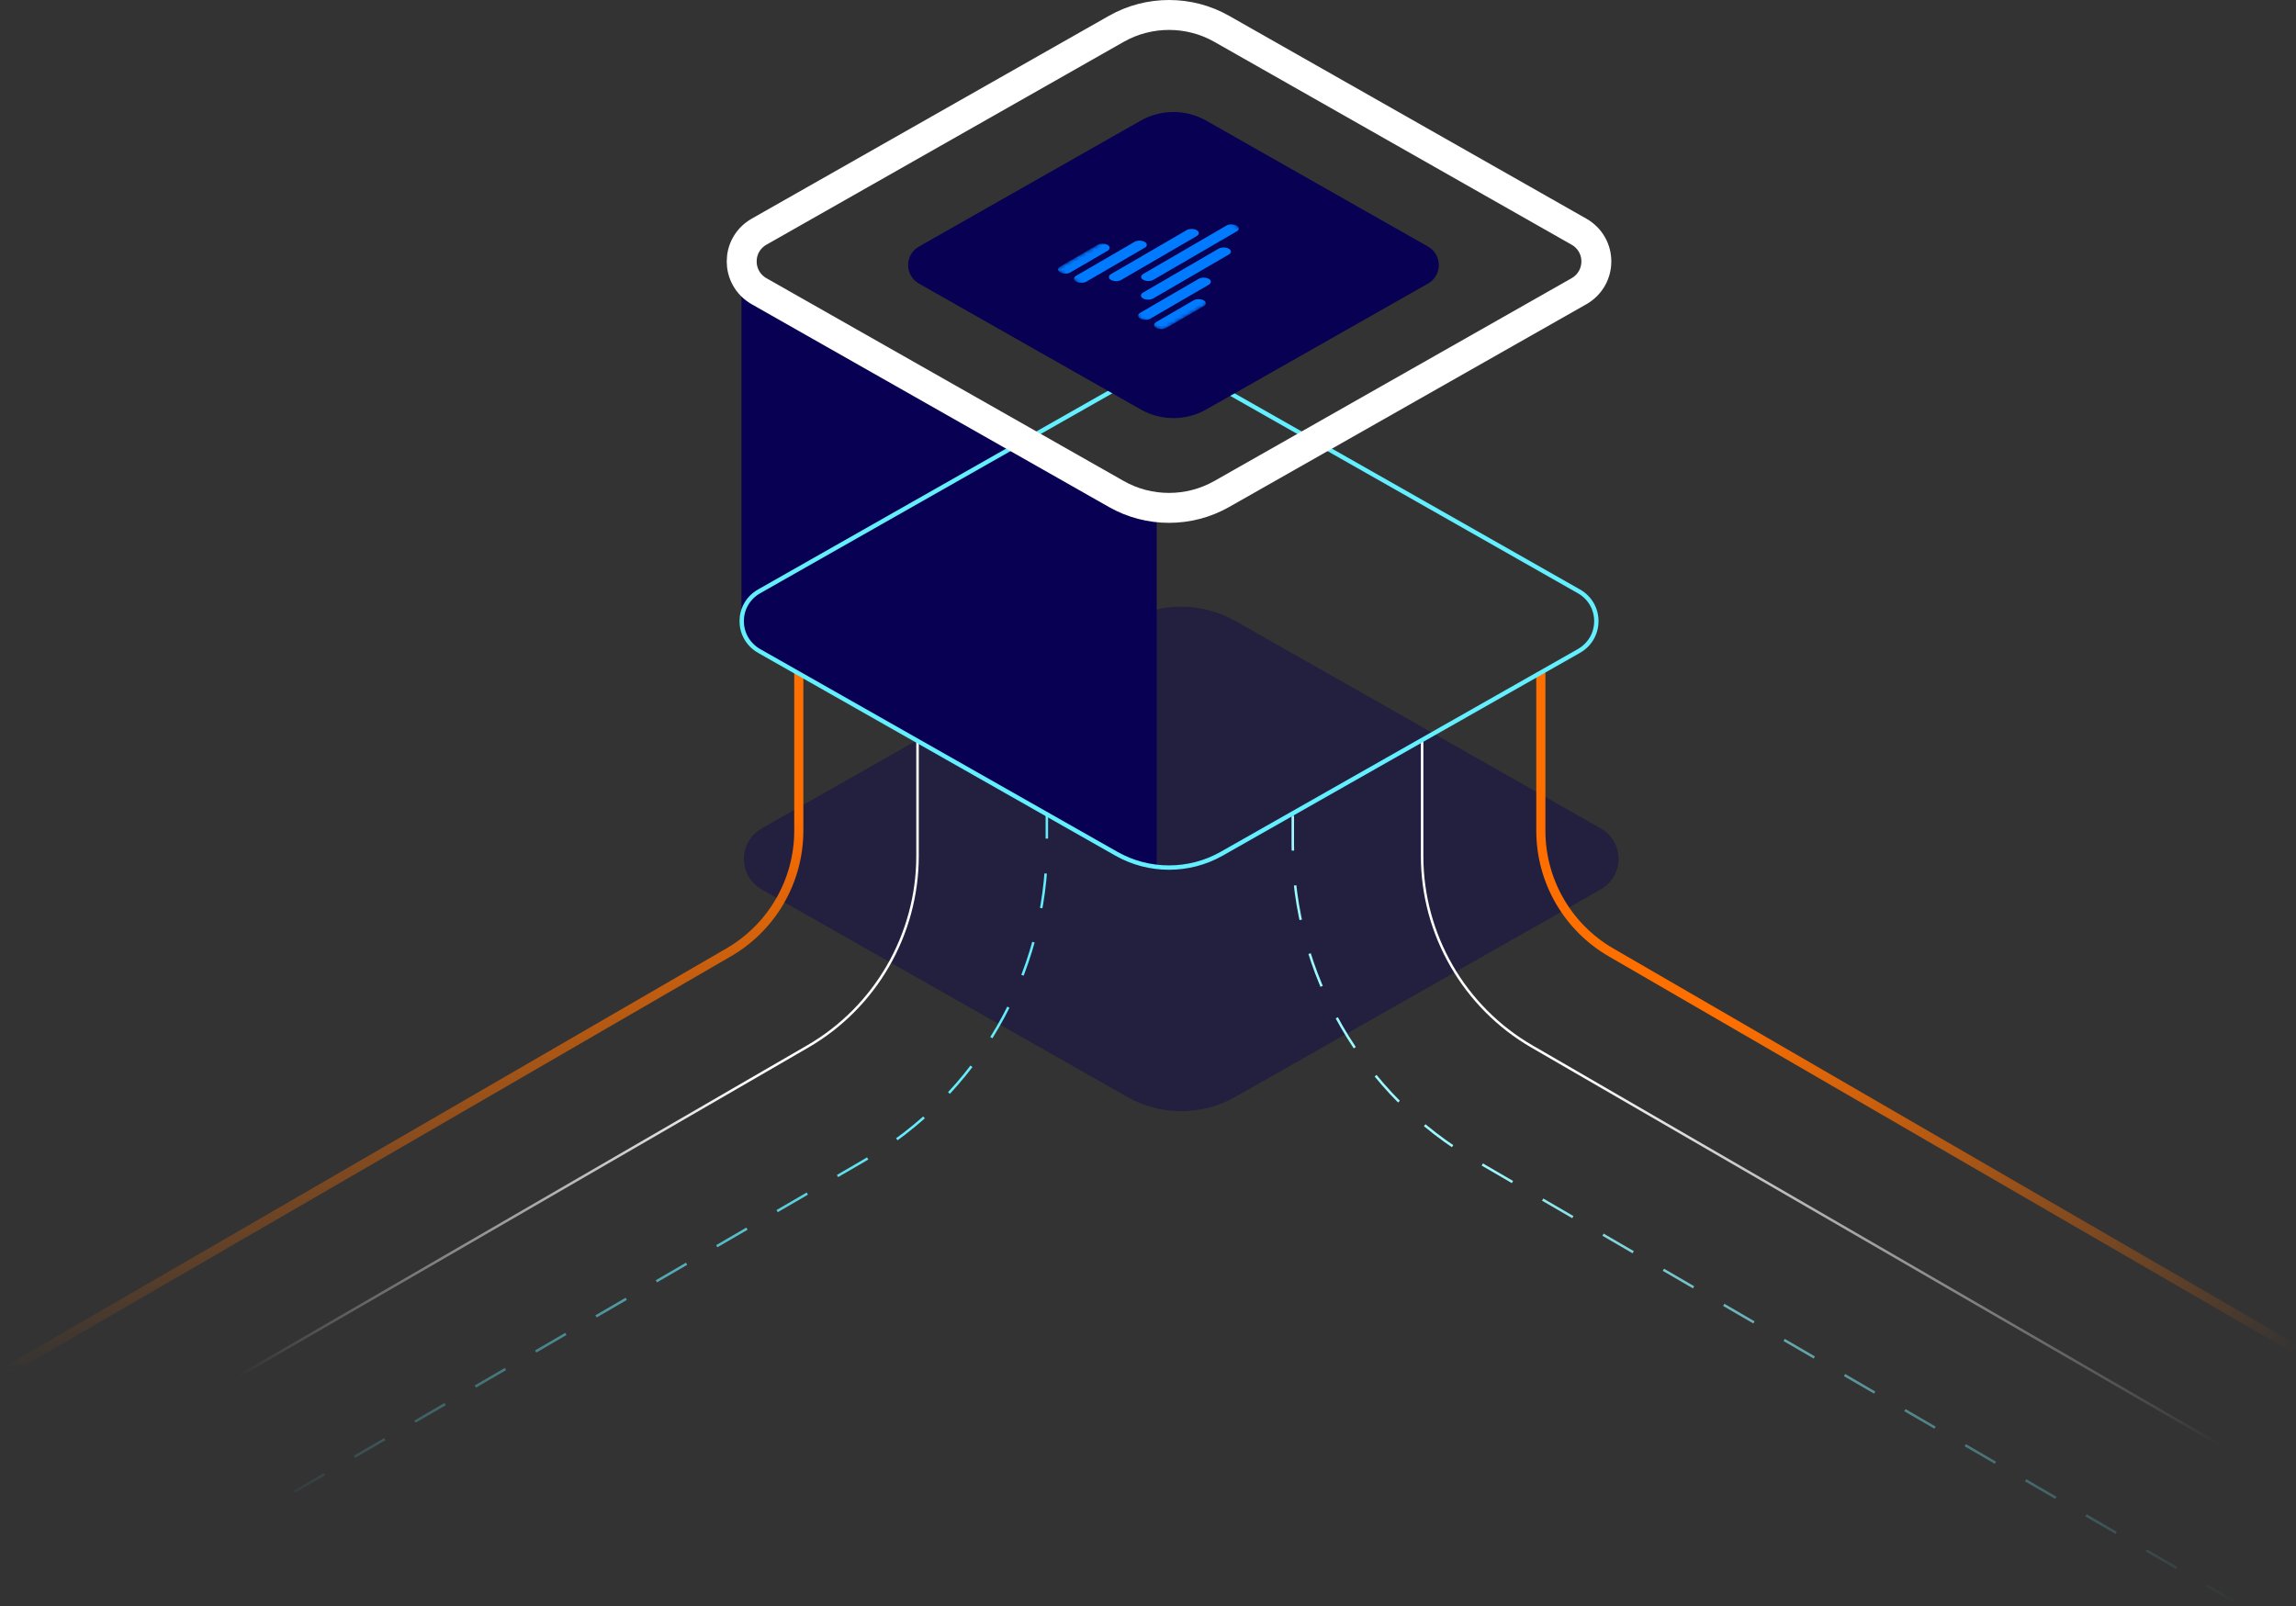 <?xml version="1.0" encoding="UTF-8"?>
<svg width="576px" height="403px" viewBox="0 0 576 403" version="1.1" xmlns="http://www.w3.org/2000/svg" xmlns:xlink="http://www.w3.org/1999/xlink">
    <rect x="0" y="0" width="576" height="403" fill="#333333" stroke="none"/>
    <!-- Generator: Sketch 51.2 (57519) - http://www.bohemiancoding.com/sketch -->
    <title>Header icon\</title>
    <desc>Created with Sketch.</desc>
    <defs>
        <linearGradient x1="86.08%" y1="39.124%" x2="27.909%" y2="79.373%" id="linearGradient-1">
            <stop stop-color="#64F0FF" stop-opacity="0.985" offset="0%"></stop>
            <stop stop-color="#64EFFF" stop-opacity="0" offset="100%"></stop>
        </linearGradient>
        <linearGradient x1="88.045%" y1="42.15%" x2="42.396%" y2="74.112%" id="linearGradient-2">
            <stop stop-color="#FFFFFF" offset="0%"></stop>
            <stop stop-color="#FFFFFF" stop-opacity="0" offset="100%"></stop>
        </linearGradient>
        <linearGradient x1="50%" y1="43.804%" x2="50%" y2="100%" id="linearGradient-3">
            <stop stop-color="#FF6F00" offset="0%"></stop>
            <stop stop-color="#FF6F00" stop-opacity="0" offset="100%"></stop>
        </linearGradient>
        <linearGradient x1="18.721%" y1="38.777%" x2="89.752%" y2="86.21%" id="linearGradient-4">
            <stop stop-color="#9DF9FF" offset="0%"></stop>
            <stop stop-color="#64F0FF" stop-opacity="0" offset="100%"></stop>
        </linearGradient>
        <linearGradient x1="70.355%" y1="78.39%" x2="13.235%" y2="36.299%" id="linearGradient-5">
            <stop stop-color="#FFFFFF" stop-opacity="0" offset="0%"></stop>
            <stop stop-color="#FFFFFF" offset="100%"></stop>
        </linearGradient>
        <linearGradient x1="21.922%" y1="51.636%" x2="93.309%" y2="100%" id="linearGradient-6">
            <stop stop-color="#FF6F00" offset="0%"></stop>
            <stop stop-color="#FF6F00" stop-opacity="0" offset="100%"></stop>
        </linearGradient>
        <polyline id="path-7" points="0.694 19.485 32.918 0.759 59.573 16.149 27.351 34.875"></polyline>
    </defs>
    <g id="Desktop" stroke="none" stroke-width="1" fill="none" fill-rule="evenodd">
        <g id="HOME-+-Dark-Gradient--Copy-5" transform="translate(-408, -399)">
            <g id="Header-icon\" transform="translate(354, 402)">
                <path d="M455.546,220.186 C461.544,216.773 461.544,208.252 455.546,204.853 L363.841,152.778 C355.513,148.046 345.174,148.046 336.831,152.778 L245.126,204.853 C239.127,208.252 239.127,216.773 245.126,220.186 L336.831,272.248 C345.158,276.979 355.497,276.979 363.841,272.248 L455.546,220.186 Z" id="Fill-1" fill="#080052" opacity="0.4"></path>
                <path d="M316.623,198.663 L316.623,208.921 C316.623,241.497 299.098,271.852 270.887,288.141 C270.887,288.141 72.007,403.792 44.177,419.86" id="Stroke-3" stroke="url(#linearGradient-1)" stroke-width="0.626" stroke-dasharray="8.759"></path>
                <path d="M284.18,182.921 L284.18,211.813 C284.18,231.463 273.61,249.772 256.593,259.597 C256.593,259.597 29.268,391.273 0.157,408.08" id="Stroke-5" stroke="url(#linearGradient-2)" stroke-width="0.626"></path>
                <path d="M254.396,95.014 L254.396,205.434 C254.396,218.041 247.67,229.69 236.752,235.994 C236.752,235.994 78.355,327.826 55.376,341.092" id="Stroke-7" stroke="url(#linearGradient-3)" stroke-width="2.287"></path>
                <path d="M378.323,201.669 L378.323,208.921 C378.323,241.497 395.848,271.852 424.06,288.141 C424.06,288.141 622.94,403.793 650.77,419.86" id="Stroke-9" stroke="url(#linearGradient-4)" stroke-width="0.626" stroke-dasharray="8.759"></path>
                <path d="M410.767,182.921 L410.767,211.813 C410.767,231.463 421.338,249.772 438.355,259.597 C438.355,259.597 665.68,391.273 694.791,408.08" id="Stroke-11" stroke="url(#linearGradient-5)" stroke-width="0.626"></path>
                <path d="M440.552,165.714 L440.552,205.433 C440.552,218.041 447.278,229.69 458.196,235.994 C458.196,235.994 616.593,327.826 639.571,341.092" id="Stroke-13" stroke="url(#linearGradient-6)" stroke-width="2.287"></path>
                <path d="M240.02,60.938 L240.02,151.217 C240.02,151.217 239.158,157.08 244.676,160.529 C250.195,163.978 331.934,209.676 331.934,209.676 C331.934,209.676 338.142,213.298 344.178,214.505 L344.178,124.398 C344.178,124.398 339.867,124.226 330.209,118.708 C320.552,113.189 245.883,70.768 245.883,70.768 C245.883,70.768 239.502,68.008 240.02,60.938" id="Fill-15" fill="#080052"></path>
                <path d="M450.083,160.348 C455.944,157.012 455.944,148.686 450.083,145.365 L360.471,94.477 C352.333,89.854 342.23,89.854 334.077,94.477 L244.465,145.365 C238.604,148.686 238.604,157.012 244.465,160.348 L334.077,211.221 C342.215,215.845 352.317,215.845 360.471,211.221 L450.083,160.348 Z" id="Stroke-17" stroke="#64EFFF" stroke-width="1.094"></path>
                <path d="M450.083,70.093 C455.944,66.757 455.944,58.431 450.083,55.111 L360.471,4.221 C352.333,-0.402 342.23,-0.402 334.077,4.221 L244.465,55.111 C238.604,58.431 238.604,66.757 244.465,70.093 L334.077,120.966 C342.215,125.59 352.317,125.59 360.471,120.966 L450.083,70.093 Z" id="Stroke-19" stroke="#FFFFFF" stroke-width="7.508"></path>
                <path d="M412.228,68.162 C415.868,66.09 415.868,60.921 412.228,58.859 L356.583,27.259 C351.53,24.389 345.257,24.389 340.194,27.259 L284.549,58.859 C280.91,60.921 280.91,66.09 284.549,68.162 L340.194,99.752 C345.248,102.623 351.521,102.623 356.583,99.752 L412.228,68.162 Z" id="Fill-23" fill="#080052"></path>
                <g id="Group-27" transform="translate(318, 45.131)">
                    <mask id="mask-8" fill="white">
                        <use xlink:href="#path-7"></use>
                    </mask>
                    <g id="Clip-26"></g>
                    <path d="M46.249,8.456 C45.54,8.047 44.4,8.05 43.703,8.456 L22.803,20.602 C22.099,21.011 22.102,21.667 22.811,22.077 C23.513,22.482 24.652,22.486 25.356,22.076 L46.257,9.93 C46.955,9.525 46.951,8.862 46.249,8.456 M13.853,13.318 C13.144,12.909 12.004,12.913 11.307,13.318 L1.963,18.748 C1.259,19.157 1.263,19.813 1.972,20.222 C2.674,20.628 3.812,20.632 4.517,20.223 L13.86,14.793 C14.559,14.387 14.555,13.724 13.853,13.318 M37.961,27.237 C37.252,26.828 36.112,26.832 35.415,27.237 L26.071,32.667 C25.367,33.076 25.371,33.732 26.08,34.142 C26.782,34.547 27.915,34.547 28.619,34.138 L37.963,28.708 C38.66,28.302 38.663,27.643 37.961,27.237 M23.171,12.555 C22.469,12.15 21.329,12.146 20.632,12.551 L5.978,21.067 C5.274,21.476 5.285,22.135 5.987,22.541 C6.689,22.946 7.828,22.95 8.533,22.541 L23.186,14.026 C23.884,13.62 23.873,12.96 23.171,12.555 M39.241,21.833 C38.539,21.428 37.406,21.428 36.708,21.833 L22.056,30.348 C21.352,30.758 21.355,31.414 22.058,31.819 C22.767,32.228 23.898,32.228 24.603,31.819 L39.256,23.304 C39.953,22.898 39.95,22.242 39.241,21.833 M36.226,9.621 C35.523,9.215 34.378,9.215 33.68,9.621 L14.714,20.643 C14.017,21.048 14.02,21.712 14.723,22.117 C15.432,22.526 16.57,22.523 17.269,22.117 L36.234,11.095 C36.932,10.69 36.935,10.03 36.226,9.621 M44.264,14.262 C43.561,13.856 42.416,13.856 41.719,14.262 L22.753,25.283 C22.055,25.689 22.059,26.352 22.761,26.758 C23.463,27.164 24.608,27.164 25.307,26.758 L44.272,15.736 C44.97,15.331 44.967,14.667 44.264,14.262" id="Fill-25" fill="#007BFF" mask="url(#mask-8)"></path>
                </g>
            </g>
        </g>
    </g>
</svg>